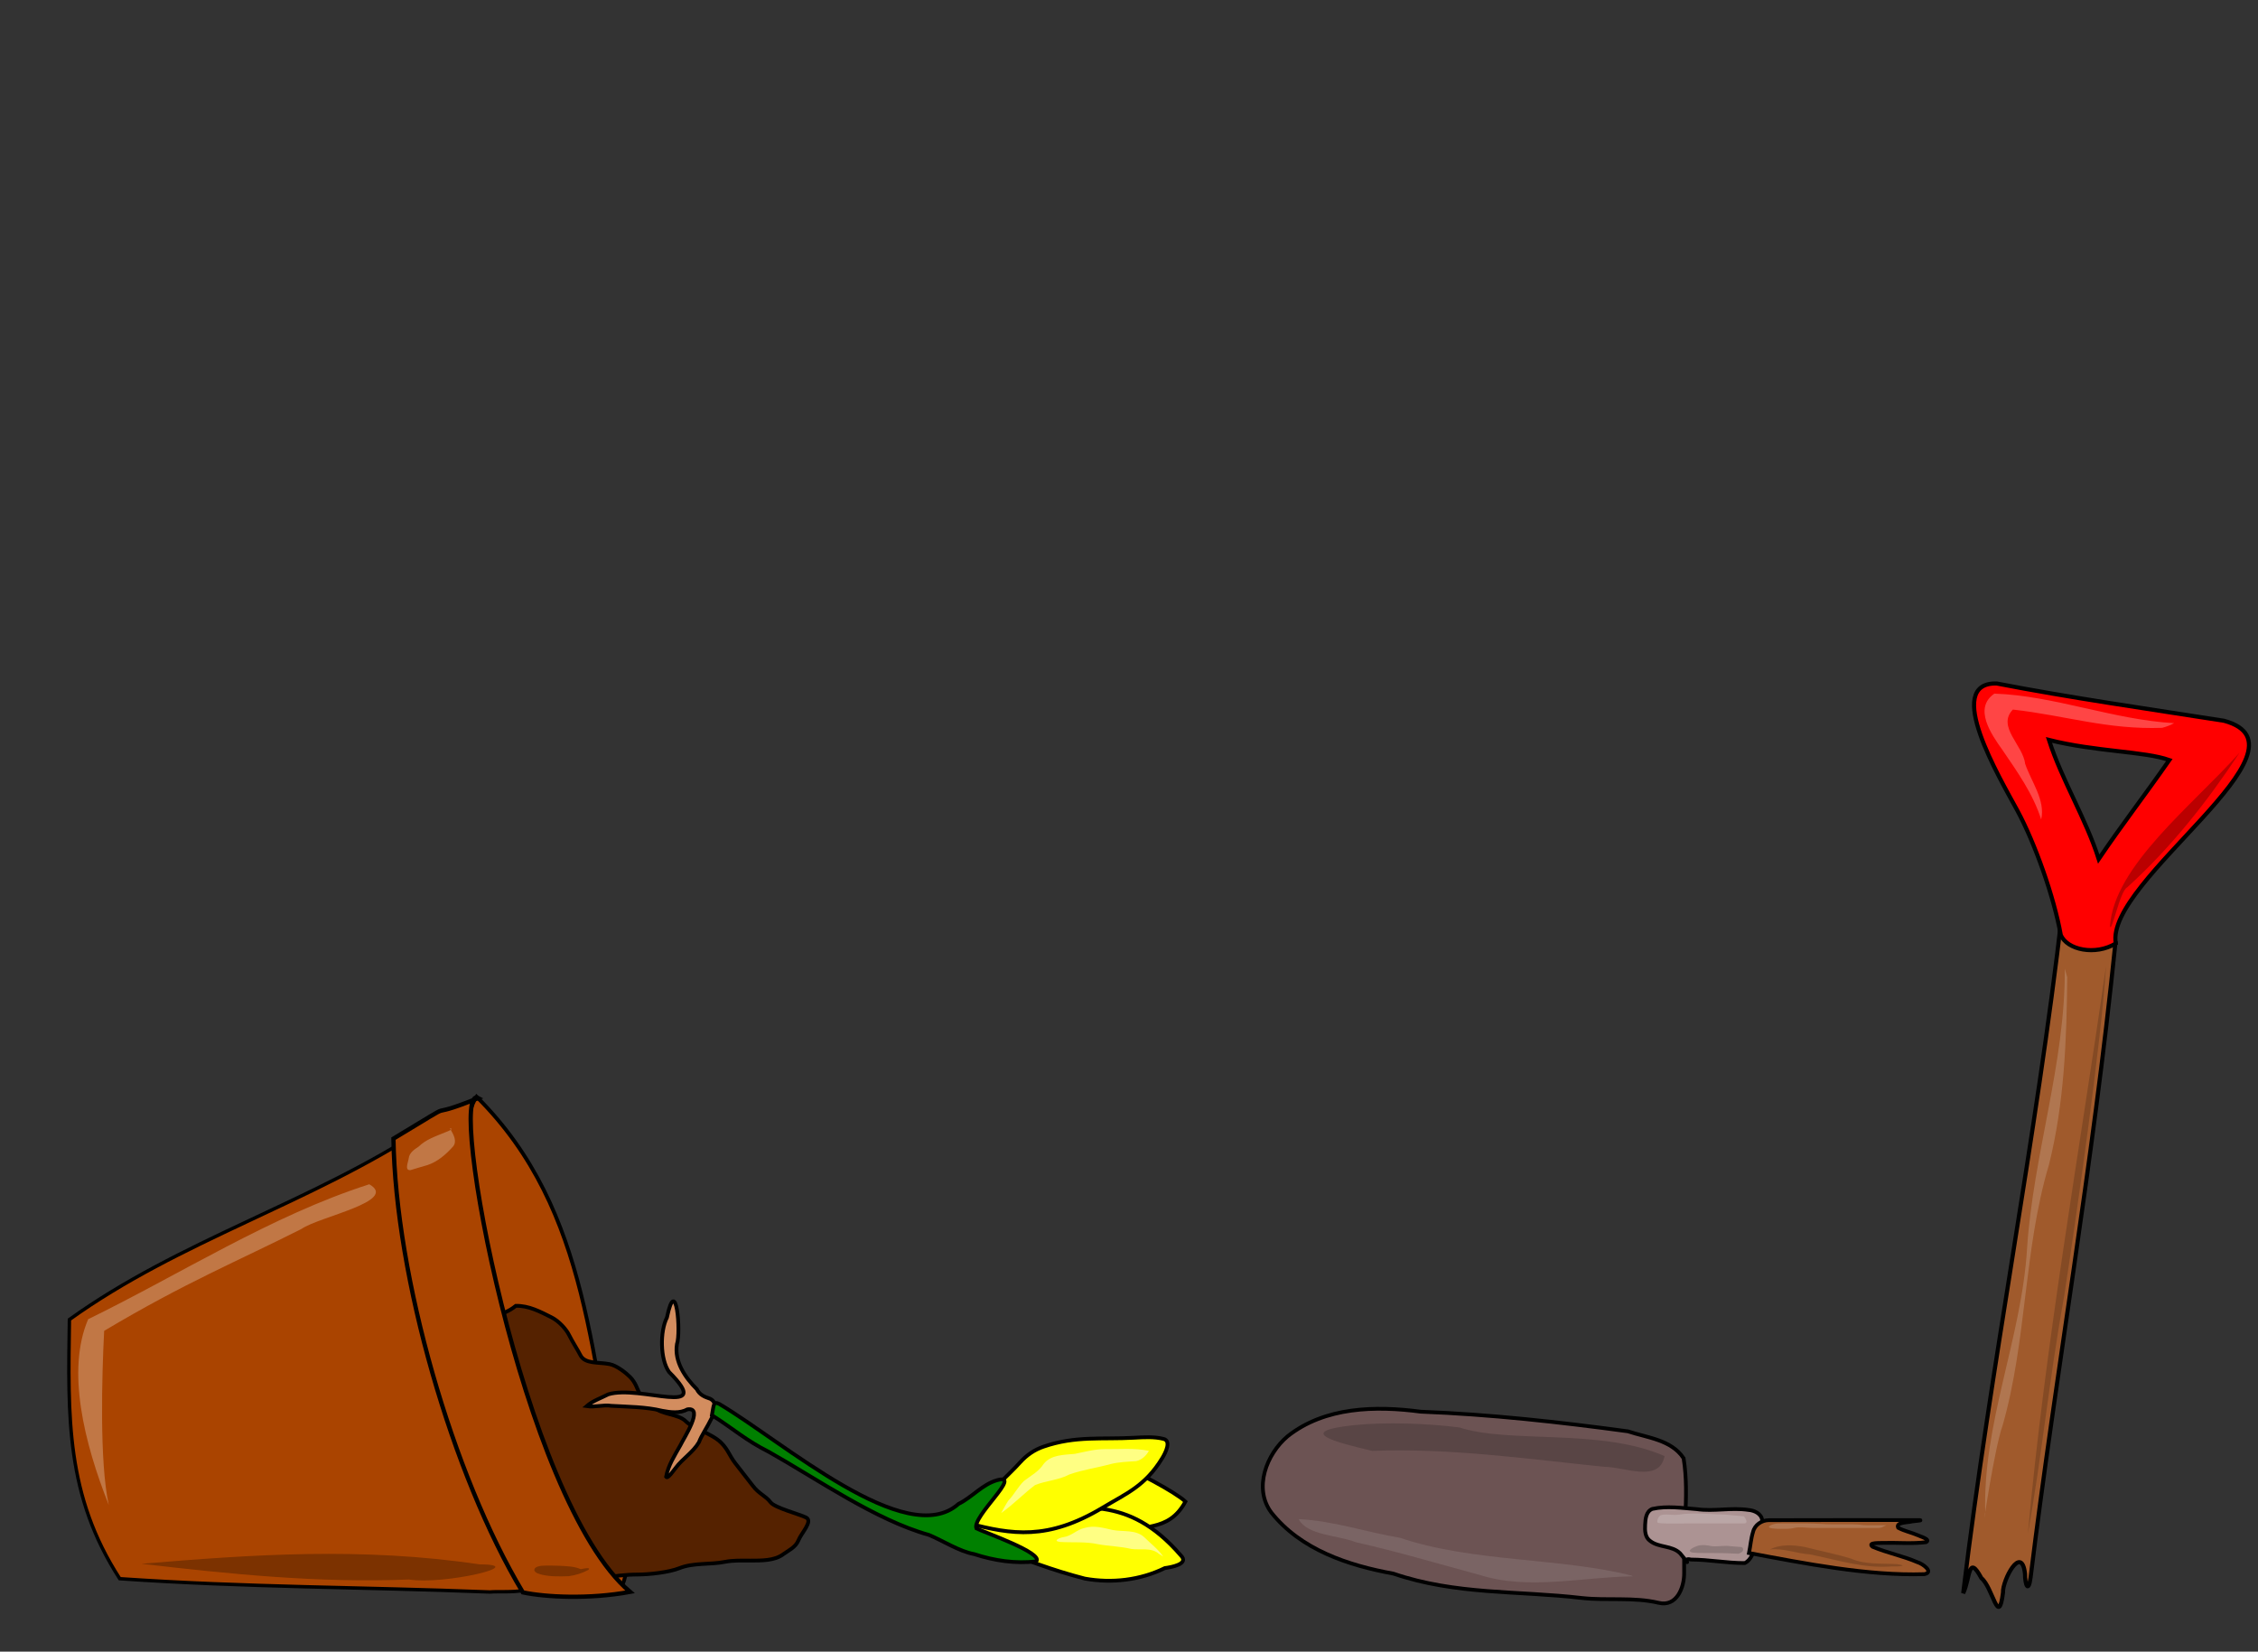<?xml version="1.0" encoding="UTF-8" standalone="no"?>
<!-- Created with Inkscape (http://www.inkscape.org/) -->
<svg
   xmlns:dc="http://purl.org/dc/elements/1.1/"
   xmlns:cc="http://creativecommons.org/ns#"
   xmlns:rdf="http://www.w3.org/1999/02/22-rdf-syntax-ns#"
   xmlns:svg="http://www.w3.org/2000/svg"
   xmlns="http://www.w3.org/2000/svg"
   xmlns:sodipodi="http://sodipodi.sourceforge.net/DTD/sodipodi-0.dtd"
   xmlns:inkscape="http://www.inkscape.org/namespaces/inkscape"
   width="1400"
   height="1024"
   id="svg2"
   sodipodi:version="0.32"
   inkscape:version="0.46"
   sodipodi:docname="gameoverscreen.svg"
   inkscape:output_extension="org.inkscape.output.svg.inkscape"
   inkscape:export-filename="P:\pidgey\data\images\awards.png"
   inkscape:export-xdpi="90"
   inkscape:export-ydpi="90"
   version="1.0">
  <rect width="100%" height="100%" fill="#333333" stroke="none"/>
  <defs
     id="defs4">
    <inkscape:perspective
       sodipodi:type="inkscape:persp3d"
       inkscape:vp_x="0 : 125 : 1"
       inkscape:vp_y="0 : 1000 : 0"
       inkscape:vp_z="250 : 125 : 1"
       inkscape:persp3d-origin="125 : 83.333333 : 1"
       id="perspective3645" />
  </defs>
  <sodipodi:namedview
     id="base"
     pagecolor="#68d4e4"
     bordercolor="#666666"
     borderopacity="1.0"
     gridtolerance="10000"
     guidetolerance="10"
     objecttolerance="10"
     inkscape:pageopacity="0.64705882"
     inkscape:pageshadow="2"
     inkscape:zoom="0.31814516"
     inkscape:cx="681.30098"
     inkscape:cy="772.2847"
     inkscape:document-units="px"
     inkscape:current-layer="layer1"
     showgrid="false"
     inkscape:window-width="1680"
     inkscape:window-height="994"
     inkscape:window-x="0"
     inkscape:window-y="22" />
  <g
     inkscape:label="Layer 1"
     inkscape:groupmode="layer"
     id="layer1">
    <path
       style="opacity:1;fill:#aa4400;fill-opacity:1;stroke:#000000;stroke-width:2.34;stroke-miterlimit:4;stroke-dasharray:none;stroke-opacity:1"
       d="M 295.463,679.959 C 367.252,751.248 365.31,846.469 387.328,940.417 C 387.255,954.774 391.792,972.223 384.882,984.761 C 372.938,990.639 360.279,980.825 354.017,970.972 C 341.418,951.251 337.006,927.725 326.359,907.018 C 316.829,886.955 314.486,864.562 306.977,843.779 C 294.862,807.273 284.567,768.997 286.77,730.205 C 288.597,716.576 290.555,702.918 291.55,689.225 C 292.365,685.961 293.615,682.782 295.463,679.959 z"
       id="path3276"
       sodipodi:nodetypes="ccccccccc" />
    <path
       style="opacity:1;fill:#ffff00;fill-opacity:1;stroke:#000000;stroke-width:2.34;stroke-miterlimit:4;stroke-dasharray:none;stroke-opacity:1"
       d="M 691.851,952.353 C 707.76,944.023 724.196,950.834 734.987,930.981 C 728.976,925.201 702.066,910.894 694.919,909.003 C 686.264,909.913 678.546,914.606 669.913,915.627 C 660.035,918.703 654.08,927.764 646.357,934 C 642.838,936.271 640.535,942.883 646.454,943.493 C 654.816,945.923 663.054,948.762 671.037,952.25 C 675.777,954.114 680.525,956.219 685.539,957.162 C 688.415,957.147 690.877,954.955 691.851,952.353 z"
       id="path3237"
       sodipodi:nodetypes="ccccccccc" />
    <path
       style="opacity:1;fill:#ffff00;fill-opacity:1;stroke:#000000;stroke-width:2.34;stroke-miterlimit:4;stroke-dasharray:none;stroke-opacity:1"
       d="M 615.453,958.864 C 634.065,966.643 653.065,973.7 672.61,978.73 C 689.291,981.753 706.946,979.704 722.207,972.216 C 726.046,971.696 737.604,969.721 732.121,964.355 C 698.298,925.287 670.266,937.202 637.769,933.323 C 630.572,931.89 623.088,928.259 615.734,930.961 C 610.293,934.323 603.783,938.717 603.006,945.608 C 602.873,952.737 609.309,957.143 615.453,958.864 z"
       id="path3233"
       sodipodi:nodetypes="cccccccc" />
    <path
       style="opacity:1;fill:#ffff00;fill-opacity:1;stroke:#000000;stroke-width:2.34;stroke-miterlimit:4;stroke-dasharray:none;stroke-opacity:1"
       d="M 600.384,944.418 C 595.571,943.163 607.421,935.405 610.383,930.892 C 616.459,921.63 625.253,914.727 632.544,906.616 C 636.481,902.236 641.249,898.898 646.99,896.927 C 667.013,890.055 683.327,892.528 703.132,891.401 C 709.237,891.053 715.768,890.668 721.445,892.128 C 726.32,893.383 722.708,900.567 720.667,903.934 C 710.093,921.384 698.152,926.033 683.731,934.701 C 649.567,955.235 627.275,951.428 600.384,944.418 z"
       id="path3235"
       sodipodi:nodetypes="cssssssss" />
    <path
       style="opacity:1;fill:#552200;fill-opacity:1;stroke:#000000;stroke-width:2.34;stroke-miterlimit:4;stroke-dasharray:none;stroke-opacity:1"
       d="M 319.823,809.617 C 327.862,809.439 334.925,813.239 341.825,816.689 C 346.708,819.131 351.051,824.14 352.826,827.691 C 355.192,832.422 358.287,837.041 359.899,840.264 C 362.669,845.804 371.188,844.407 377.972,845.764 C 382.578,846.685 388.302,851.379 390.545,853.622 C 394.075,857.153 394.77,860.501 396.831,864.624 C 398.17,867.301 403.018,870.025 405.475,872.482 C 410.089,877.095 420.625,876.63 425.12,881.125 C 429.98,885.985 441.286,888.647 447.123,894.484 C 451.422,898.783 451.99,902.021 455.767,907.057 C 459.156,911.576 463.708,917.121 466.768,921.202 C 470.528,926.215 474.798,927.455 477.769,931.417 C 480.342,934.848 495.597,938.759 499.772,940.847 C 504.217,943.069 496.903,950.377 495.057,954.991 C 493.281,959.432 488.604,961.402 485.627,963.635 C 480.206,967.701 472.03,967.564 465.196,967.564 C 459.883,967.564 454.551,967.336 449.48,968.35 C 440.253,970.195 429.982,968.763 421.191,972.279 C 414.747,974.856 402.478,976.208 395.26,976.208 C 387.876,976.208 380.176,977.182 373.257,978.565 C 367.013,979.814 362.048,981.708 355.184,981.708 C 349.633,981.708 344.928,983.28 339.468,983.28 C 333.713,983.28 327.413,982.758 322.18,984.066 C 315.004,985.86 305.136,984.066 297.82,984.066 C 290.047,984.066 287.693,978.22 286.033,969.921 C 284.077,960.142 282.096,951.906 283.676,940.847 C 283.937,939.013 284.199,937.18 284.461,935.346 C 286.049,924.232 285.649,912.521 288.39,901.556 C 291.027,891.01 289.836,880.262 293.891,870.124 C 295.856,865.212 293.891,855.126 293.891,849.693 C 293.891,845.393 296.036,839.542 297.034,835.549 C 298.167,831.016 299.905,827.449 301.749,823.762 C 303.284,820.692 305.234,818.791 308.035,816.689 C 312.721,813.175 314.649,813.756 319.823,809.617 z"
       id="path3225" />
    <path
       style="opacity:1;fill:#d38d5f;fill-opacity:1;stroke:#000000;stroke-width:2.34;stroke-miterlimit:4;stroke-dasharray:none;stroke-opacity:1"
       d="M 432.038,861.288 C 424.761,854.057 417.995,844.14 419.707,833.388 C 422.27,826.176 419.298,789.327 413.517,816.854 C 409.148,825.405 409.24,842.796 414.844,850.641 C 443.493,879.429 396.627,858.398 377.105,864.503 C 372.606,866.853 367.609,868.429 363.725,871.816 C 368.809,872.628 373.913,870.817 379.033,871.61 C 389.592,872.229 400.267,872.211 410.609,874.694 C 415.805,875.661 421.415,876.429 426.277,873.784 C 436.746,872.267 423.872,891.774 421.796,896.153 C 418.325,902.355 414.281,908.535 412.98,915.636 C 413.964,917.188 417.531,911.773 418.938,910.101 C 423.206,904.315 429.683,900.481 433.367,894.179 C 436.212,886.24 448.924,871.713 440.369,867.246 C 436.856,866.11 433.772,864.805 432.038,861.288 z"
       id="path3227"
       sodipodi:nodetypes="ccccccccccccccc" />
    <path
       style="opacity:1;fill:#008000;fill-opacity:1;stroke:#000000;stroke-width:2.34;stroke-miterlimit:4;stroke-dasharray:none;stroke-opacity:1"
       d="M 441.399,877.409 C 454.809,885.94 462.424,893.033 476.783,900.205 C 506.131,916.689 543.067,942.538 575.866,951.615 C 584.45,955.139 594.657,961.873 604.051,963.561 C 616.409,967.594 629.581,969.589 642.531,968.049 C 647.159,962.89 610.118,950 605.389,947.621 C 602.412,940.307 634.423,913.286 618.255,917.702 C 608.882,920.42 602.856,928.228 594.292,932.429 C 561.981,961.357 485.437,893.746 445.973,870.455 C 442.123,868.52 442.617,871.354 441.399,877.409 z"
       id="path3229"
       sodipodi:nodetypes="cccccccccc" />
    <path
       style="opacity:1;fill:#6c5353;fill-opacity:1;stroke:#000000;stroke-width:2.34;stroke-miterlimit:4;stroke-dasharray:none;stroke-opacity:1"
       d="M 880.873,875.245 C 852.929,871.529 821.417,872.17 798.33,890.498 C 785.278,901.477 777.015,922.715 788.212,937.722 C 806.469,960.818 835.954,970.555 863.894,975.639 C 902.895,988.922 941.138,986.128 980.869,990.77 C 996.681,992.487 1012.768,990.056 1028.362,993.739 C 1039.572,996.498 1044.299,984.187 1044.2,975.196 C 1044.289,963.675 1043.761,952.16 1044.903,940.665 C 1045.478,928.486 1045.822,916.191 1043.857,904.11 C 1036.222,892.583 1021.358,891.434 1009.339,887.423 C 966.708,881.641 923.883,876.905 880.873,875.245 z"
       id="path3249"
       sodipodi:nodetypes="ccccccccccc" />
    <path
       style="opacity:1;fill:#ac9393;fill-opacity:1;stroke:#000000;stroke-width:2.34;stroke-miterlimit:4;stroke-dasharray:none;stroke-opacity:1"
       d="M 1048.369,966.921 C 1059.547,966.947 1070.599,969.127 1081.78,969.102 C 1086.088,967.035 1087.126,961.948 1088.786,957.92 C 1090.432,952.864 1092.155,947.719 1092.575,942.4 C 1091.986,938.362 1087.61,936.416 1083.953,936.146 C 1073.351,934.567 1062.635,937.204 1052.023,935.671 C 1042.886,934.98 1033.544,933.527 1024.478,935.514 C 1020.616,937.042 1020.174,941.679 1020.005,945.264 C 1019.806,948.827 1019.871,953.136 1023.128,955.392 C 1028.573,959.661 1036.639,958.067 1041.693,963.052 C 1050.746,973.878 1041.753,965.111 1048.369,966.921 z"
       id="path3251"
       sodipodi:nodetypes="ccccccccccc" />
    <path
       style="opacity:1;fill:#a05a2c;fill-opacity:1;stroke:#000000;stroke-width:2.34;stroke-miterlimit:4;stroke-dasharray:none;stroke-opacity:1"
       d="M 1084.411,962.87 C 1118.69,969.248 1158.037,977.136 1193.222,975.973 C 1199.369,974.66 1191.808,969.37 1188.965,968.618 C 1179.902,964.701 1170.11,962.814 1161.024,958.983 C 1157.473,956.13 1165.975,956.758 1167.986,956.589 C 1176.7,956.377 1185.48,957.23 1194.148,956.167 C 1197.528,954.409 1190.24,952.548 1188.84,951.752 C 1184.918,950.079 1180.647,949.236 1176.889,947.209 C 1175.181,943.655 1182.993,944.039 1185.448,943.297 C 1187.282,943.053 1194.39,942.428 1188.864,942.454 C 1158.181,942.454 1127.496,942.371 1096.816,942.498 C 1092.332,942.515 1087.959,945.359 1086.897,949.863 C 1085.591,954.093 1085.318,958.551 1084.411,962.87 z"
       id="path3253"
       sodipodi:nodetypes="ccccccccccccc" />
    <path
       style="opacity:1;fill:#a05a2c;fill-opacity:1;stroke:#000000;stroke-width:2.549;stroke-miterlimit:4;stroke-dasharray:none;stroke-opacity:1"
       d="M 1278.619,565.253 C 1262.35,706.616 1234.367,846.063 1217.211,987.782 C 1221.628,978.615 1220.14,962.972 1228.484,978.406 C 1235.662,984.263 1239.125,1009.419 1241.889,987.408 C 1241.508,979.751 1253.426,957.064 1255.538,975.724 C 1255.548,982.884 1257.685,987.853 1259.001,978.016 C 1274.953,848.512 1297.164,726.253 1311.627,584.296 C 1302.328,577.297 1284.109,576.418 1278.619,565.253 z"
       id="path3261"
       sodipodi:nodetypes="cccccccc" />
    <path
       style="opacity:1;fill:#ff0000;fill-opacity:1;stroke:#000000;stroke-width:2.549;stroke-miterlimit:4;stroke-dasharray:none;stroke-opacity:1"
       d="M 1237.95,423.754 C 1204.555,423.015 1239.963,482.497 1250.808,502.566 C 1261.653,522.635 1273.529,556.096 1277.685,579.578 C 1281.462,588.956 1299.179,592.649 1311.834,584.933 C 1304.873,546.178 1438.833,463.196 1378.958,446.883 C 1332.118,439.525 1284.098,432.698 1237.95,423.754 z M 1270.39,458.772 C 1299.391,466.076 1329.786,465.783 1345.024,471.238 C 1328.933,494.287 1315.766,511.113 1301.239,532.613 C 1293.291,507.568 1278.325,483.539 1270.39,458.772 z"
       id="path3263"
       sodipodi:nodetypes="czcccccccc" />
    <path
       style="opacity:1;fill:#aa4400;fill-opacity:1;stroke:#000000;stroke-width:2.113;stroke-miterlimit:4;stroke-dasharray:none;stroke-opacity:1"
       d="M 263.82,699.118 C 192.912,745.884 111.586,768.87 43.036,818.119 C 42.094,878.965 40.914,927.19 74.241,978.792 C 153.551,984.221 223.399,983.879 303.662,987.032 C 314.359,986.131 339.774,990.183 332.835,972.105 C 325.301,954.376 316.951,936.985 310.523,918.815 C 298.719,893.551 300.849,862.603 293.977,835.203 C 285.181,811.209 287.935,782.916 282.666,757.96 C 280.258,744.079 268.03,732.988 263.271,719.549"
       id="path3270"
       sodipodi:nodetypes="ccccccccc" />
    <path
       style="opacity:1;fill:#aa4400;fill-opacity:1;stroke:#000000;stroke-width:2.656;stroke-miterlimit:4;stroke-dasharray:none;stroke-opacity:1"
       d="M 296.518,680.827 C 257.298,696.621 291.147,677.608 243.935,705.958 C 245.217,791.343 280.307,914.215 324.185,987.277 C 338.128,990.249 365.432,991.635 390.632,986.961 C 323.655,930.381 276.399,670.018 296.518,680.827 z"
       id="path3217"
       sodipodi:nodetypes="ccccc" />
    <path
       style="opacity:1;fill:#ffffff;fill-opacity:0.099;stroke:none;stroke-width:2.34;stroke-miterlimit:4;stroke-dasharray:none;stroke-opacity:1"
       d="M 1012.39,977.326 C 980.909,977.729 947.655,986.1 917.322,976.432 C 892.974,969.858 865.357,961.699 840.659,956.184 C 829.643,951.782 810.373,951.998 805.241,941.872 C 826.407,942.832 847.098,949.925 868.043,953.441 C 912.838,968.603 967.225,965.69 1011.459,976.819 L 1012.37,977.314 L 1012.39,977.326 z"
       id="path3321"
       sodipodi:nodetypes="cccccccc" />
    <path
       style="opacity:1;fill:#000000;fill-opacity:0.174;stroke:none;stroke-width:2.34;stroke-miterlimit:4;stroke-dasharray:none;stroke-opacity:1"
       d="M 839.441,883.605 C 859.412,881.557 885.011,882.51 904.78,884.998 C 936.199,895.189 992.372,885.356 1032.025,902.756 C 1028.912,919.745 1006.843,909.296 994.734,909.437 C 946.733,904.51 899.19,897.705 850.798,899.548 C 828.687,894.309 801.697,887.607 839.441,883.605 z"
       id="path3327"
       sodipodi:nodetypes="cccccc" />
    <path
       style="opacity:1;fill:#ffffff;fill-opacity:0.174;stroke:none;stroke-width:2.34;stroke-miterlimit:4;stroke-dasharray:none;stroke-opacity:1"
       d="M 1280.213,600.596 C 1280.555,659.372 1260.591,715.905 1256.795,774.406 C 1253.36,830.121 1229.062,882.598 1230.912,938.548 C 1228.448,952.517 1236.676,897.263 1241.624,883.863 C 1256.812,830.904 1254.588,775.046 1270.386,722.112 C 1279.912,684.11 1281.348,644.675 1281.715,605.85 L 1280.213,600.596 L 1280.213,600.596 z"
       id="path3332" />
    <path
       style="opacity:1;fill:#000000;fill-opacity:0.174;stroke:none;stroke-width:2.34;stroke-miterlimit:4;stroke-dasharray:none;stroke-opacity:1"
       d="M 1305.794,598.946 C 1289.059,715.539 1267.951,833.552 1257.323,950.797 C 1266.223,901.71 1270.195,856.898 1279.824,803.595 C 1287.054,756.588 1303.03,645.267 1305.794,598.946 z"
       id="path3342"
       sodipodi:nodetypes="cccc" />
    <path
       style="opacity:1;fill:#ffffff;fill-opacity:0.174;stroke:none;stroke-width:2.34;stroke-miterlimit:4;stroke-dasharray:none;stroke-opacity:1"
       d="M 1169.639,945.654 C 1167.583,945.654 1161.752,945.654 1157.97,945.654 C 1154.495,945.654 1152.721,945.098 1149.08,945.098 C 1144.82,945.098 1140.56,945.098 1136.3,945.098 C 1130.998,945.098 1125.899,944.542 1120.742,944.542 C 1116.111,944.542 1111.481,944.542 1106.851,944.542 C 1103.598,944.542 1100.638,944.315 1097.96,945.654 C 1093.596,947.836 1102.732,947.876 1104.072,947.876 C 1106.976,947.876 1109.782,947.977 1112.407,947.321 C 1115.691,946.5 1120.132,947.321 1123.52,947.321 C 1128.336,947.321 1133.151,947.321 1137.967,947.321 C 1141.301,947.321 1144.635,947.321 1147.969,947.321 C 1150.747,947.321 1153.525,947.321 1156.303,947.321 C 1159.082,947.321 1161.86,947.321 1164.638,947.321 C 1166.705,947.321 1167.159,946.646 1169.639,945.654 z"
       id="path3349" />
    <path
       style="opacity:1;fill:#000000;fill-opacity:0.174;stroke:none;stroke-width:2.34;stroke-miterlimit:4;stroke-dasharray:none;stroke-opacity:1"
       d="M 1097.405,960.656 C 1105.775,959.752 1113.814,963.19 1122.11,963.71 C 1138.885,967.058 1155.652,972.663 1172.966,971.181 C 1176.715,971.353 1184.04,970.856 1176.111,969.756 C 1166.606,969.15 1156.83,970.223 1147.808,966.386 C 1138.459,963.452 1128.834,961.679 1119.364,959.205 C 1112.164,957.828 1104.14,957.205 1097.405,960.656 z"
       id="path3353" />
    <path
       style="opacity:1;fill:#ffffff;fill-opacity:0.174;stroke:none;stroke-width:2.34;stroke-miterlimit:4;stroke-dasharray:none;stroke-opacity:1"
       d="M 1081.291,940.097 C 1075.787,939.785 1070.324,938.831 1064.8,938.908 C 1058.107,938.506 1051.381,938.087 1044.684,938.599 C 1042.005,938.854 1039.349,939.523 1036.641,939.174 C 1034.302,939.084 1031.824,938.644 1029.581,939.493 C 1028.174,940.307 1026.99,943.134 1027.847,944.168 C 1031.133,944.764 1034.5,944.47 1037.822,944.558 C 1052.481,944.518 1067.142,944.577 1081.801,944.515 C 1084.032,944.005 1082.178,941.384 1081.396,940.271 L 1081.338,940.176 L 1081.291,940.097 z"
       id="path3359" />
    <path
       style="opacity:1;fill:#000000;fill-opacity:0.174;stroke:none;stroke-width:2.34;stroke-miterlimit:4;stroke-dasharray:none;stroke-opacity:1"
       d="M 1077.401,963.434 C 1079.292,963.373 1076.003,963.25 1075.533,963.218 C 1067.867,962.764 1060.185,962.93 1052.511,962.826 C 1051.012,962.47 1048.115,963.092 1047.614,961.366 C 1048.758,959.697 1050.919,959.051 1052.733,958.358 C 1055.564,957.603 1058.52,958.018 1061.331,958.637 C 1065.273,959.027 1069.23,958.002 1073.164,958.665 C 1075.247,958.92 1077.359,958.922 1079.439,959.124 C 1081.272,959.43 1081.13,961.701 1079.681,962.441 C 1079.014,962.949 1078.216,963.263 1077.401,963.434 z"
       id="path3363" />
    <path
       style="opacity:1;fill:#ffffff;fill-opacity:0.273;stroke:none;stroke-width:2.34;stroke-miterlimit:4;stroke-dasharray:none;stroke-opacity:1"
       d="M 1348.002,448.349 C 1310.792,446.345 1273.32,431.237 1236.559,430.046 C 1223.328,439.096 1234.736,455.436 1241.462,464.848 C 1250.724,478.463 1260.581,492.224 1265.564,508.099 C 1268.312,496.044 1259.381,484.635 1255.606,473.499 C 1254.349,461.968 1237.898,450.502 1248.02,439.928 C 1280.924,443.654 1306.52,452.474 1340.598,451.252 C 1343.168,450.581 1345.673,449.632 1348.002,448.349 z"
       id="path3367"
       sodipodi:nodetypes="cccccccc" />
    <path
       style="opacity:1;fill:#000000;fill-opacity:0.273;stroke:none;stroke-width:2.34;stroke-miterlimit:4;stroke-dasharray:none;stroke-opacity:1"
       d="M 1388.564,466.685 C 1368.677,496.737 1346.206,525.45 1318.943,550.125 C 1314.399,552.095 1309.203,579.262 1308.211,574.233 C 1310.799,536.7 1359.457,499.394 1388.564,466.685 z"
       id="path3376"
       sodipodi:nodetypes="cccc" />
    <path
       style="opacity:1;fill:#ffffff;fill-opacity:0.273;stroke:none;stroke-width:2.34;stroke-miterlimit:4;stroke-dasharray:none;stroke-opacity:1"
       d="M 228.954,734.248 C 247.482,744.739 197.939,754.265 186.93,761.934 C 147.503,781.867 115.058,795.039 64.585,825.121 C 63.182,851.936 61.591,906.799 67.454,933.108 C 52.115,894.533 41.089,849.564 54.663,817.916 C 111.765,790.03 168.12,753.751 228.954,734.248 z"
       id="path3383"
       sodipodi:nodetypes="cccccc" />
    <path
       style="opacity:1;fill:#000000;fill-opacity:0.273;stroke:none;stroke-width:2.34;stroke-miterlimit:4;stroke-dasharray:none;stroke-opacity:1"
       d="M 87.792,969.547 C 142.78,975.981 198.119,981.559 253.548,979.294 C 275.515,982.759 329.052,970.032 297.332,969.904 C 224.097,959.047 156.137,963.843 87.792,969.547 z"
       id="path3389"
       sodipodi:nodetypes="cccc" />
    <path
       style="opacity:1;fill:#000000;fill-opacity:0.273;stroke:none;stroke-width:2.34;stroke-miterlimit:4;stroke-dasharray:none;stroke-opacity:1"
       d="M 360.06,972.88 C 356.052,971.085 351.561,971.069 347.253,970.798 C 343.41,970.684 339.55,970.534 335.711,970.789 C 334.077,971.026 331.066,971.521 331.301,973.695 C 332.149,975.513 334.412,975.798 336.126,976.35 C 341.515,977.578 347.097,977.41 352.583,977.238 C 356.846,976.678 361.048,975.372 364.825,973.315 C 366.504,971.519 362.209,972.505 361.267,972.653 C 360.864,972.728 360.462,972.806 360.06,972.88 z"
       id="path3397" />
    <path
       style="opacity:1;fill:#ffffff;fill-opacity:0.273;stroke:none;stroke-width:2.34;stroke-miterlimit:4;stroke-dasharray:none;stroke-opacity:1"
       d="M 278.935,699.502 C 282.003,699.856 277.256,701.567 276.263,701.95 C 270.451,704.381 264.178,706.362 259.581,710.877 C 256.863,712.698 253.804,714.626 253.399,718.224 C 253.152,720.372 250.544,725.94 254.6,725.454 C 258.079,724.456 261.505,723.279 265.007,722.362 C 271.393,720.243 276.603,715.696 280.979,710.734 C 283.395,707.683 281.343,703.716 279.693,700.832 C 279.441,700.388 279.186,699.946 278.935,699.502 z"
       id="path3401" />
    <path
       style="opacity:1;fill:#ffffff;fill-opacity:0.512;stroke:none;stroke-width:2.34;stroke-miterlimit:4;stroke-dasharray:none;stroke-opacity:1"
       d="M 712.341,899.535 C 703.339,897.581 694.05,898.58 684.917,898.443 C 678.626,898.458 672.558,900.152 666.452,901.38 C 659.722,902.084 651.766,901.768 647.087,907.62 C 644.069,912.398 639.12,914.922 634.813,918.257 C 631.082,921.933 628.708,926.71 625.084,930.505 C 623.623,932.728 621.368,936.945 620.726,938.104 C 628.193,932.885 634.514,926.17 641.76,920.741 C 648.657,917.95 656.366,917.733 663.003,914.182 C 671.366,911.215 680.219,910.027 688.758,907.679 C 693.899,906.437 699.201,906.258 704.437,905.912 C 707.887,905.156 710.649,902.541 712.341,899.535 z"
       id="path3408" />
    <path
       style="opacity:1;fill:#ffffff;fill-opacity:0.512;stroke:none;stroke-width:2.34;stroke-miterlimit:4;stroke-dasharray:none;stroke-opacity:1"
       d="M 721.231,965.101 C 718.094,960.462 713.485,957.075 709.55,953.15 C 704.207,948.131 696.318,949.88 689.719,948.558 C 684.136,947.287 678.323,945.594 672.61,947.287 C 667.763,948.26 664.326,952.369 659.358,953.02 C 656.818,953.402 652.426,955.427 657.364,956.014 C 665.171,956.487 673.102,955.707 680.828,957.416 C 687.636,958.671 694.632,958.72 701.386,960.341 C 707.142,961.18 713.741,959.215 718.565,963.391 C 719.443,963.978 720.315,964.574 721.231,965.101 z"
       id="path3412" />
  </g>
</svg>
